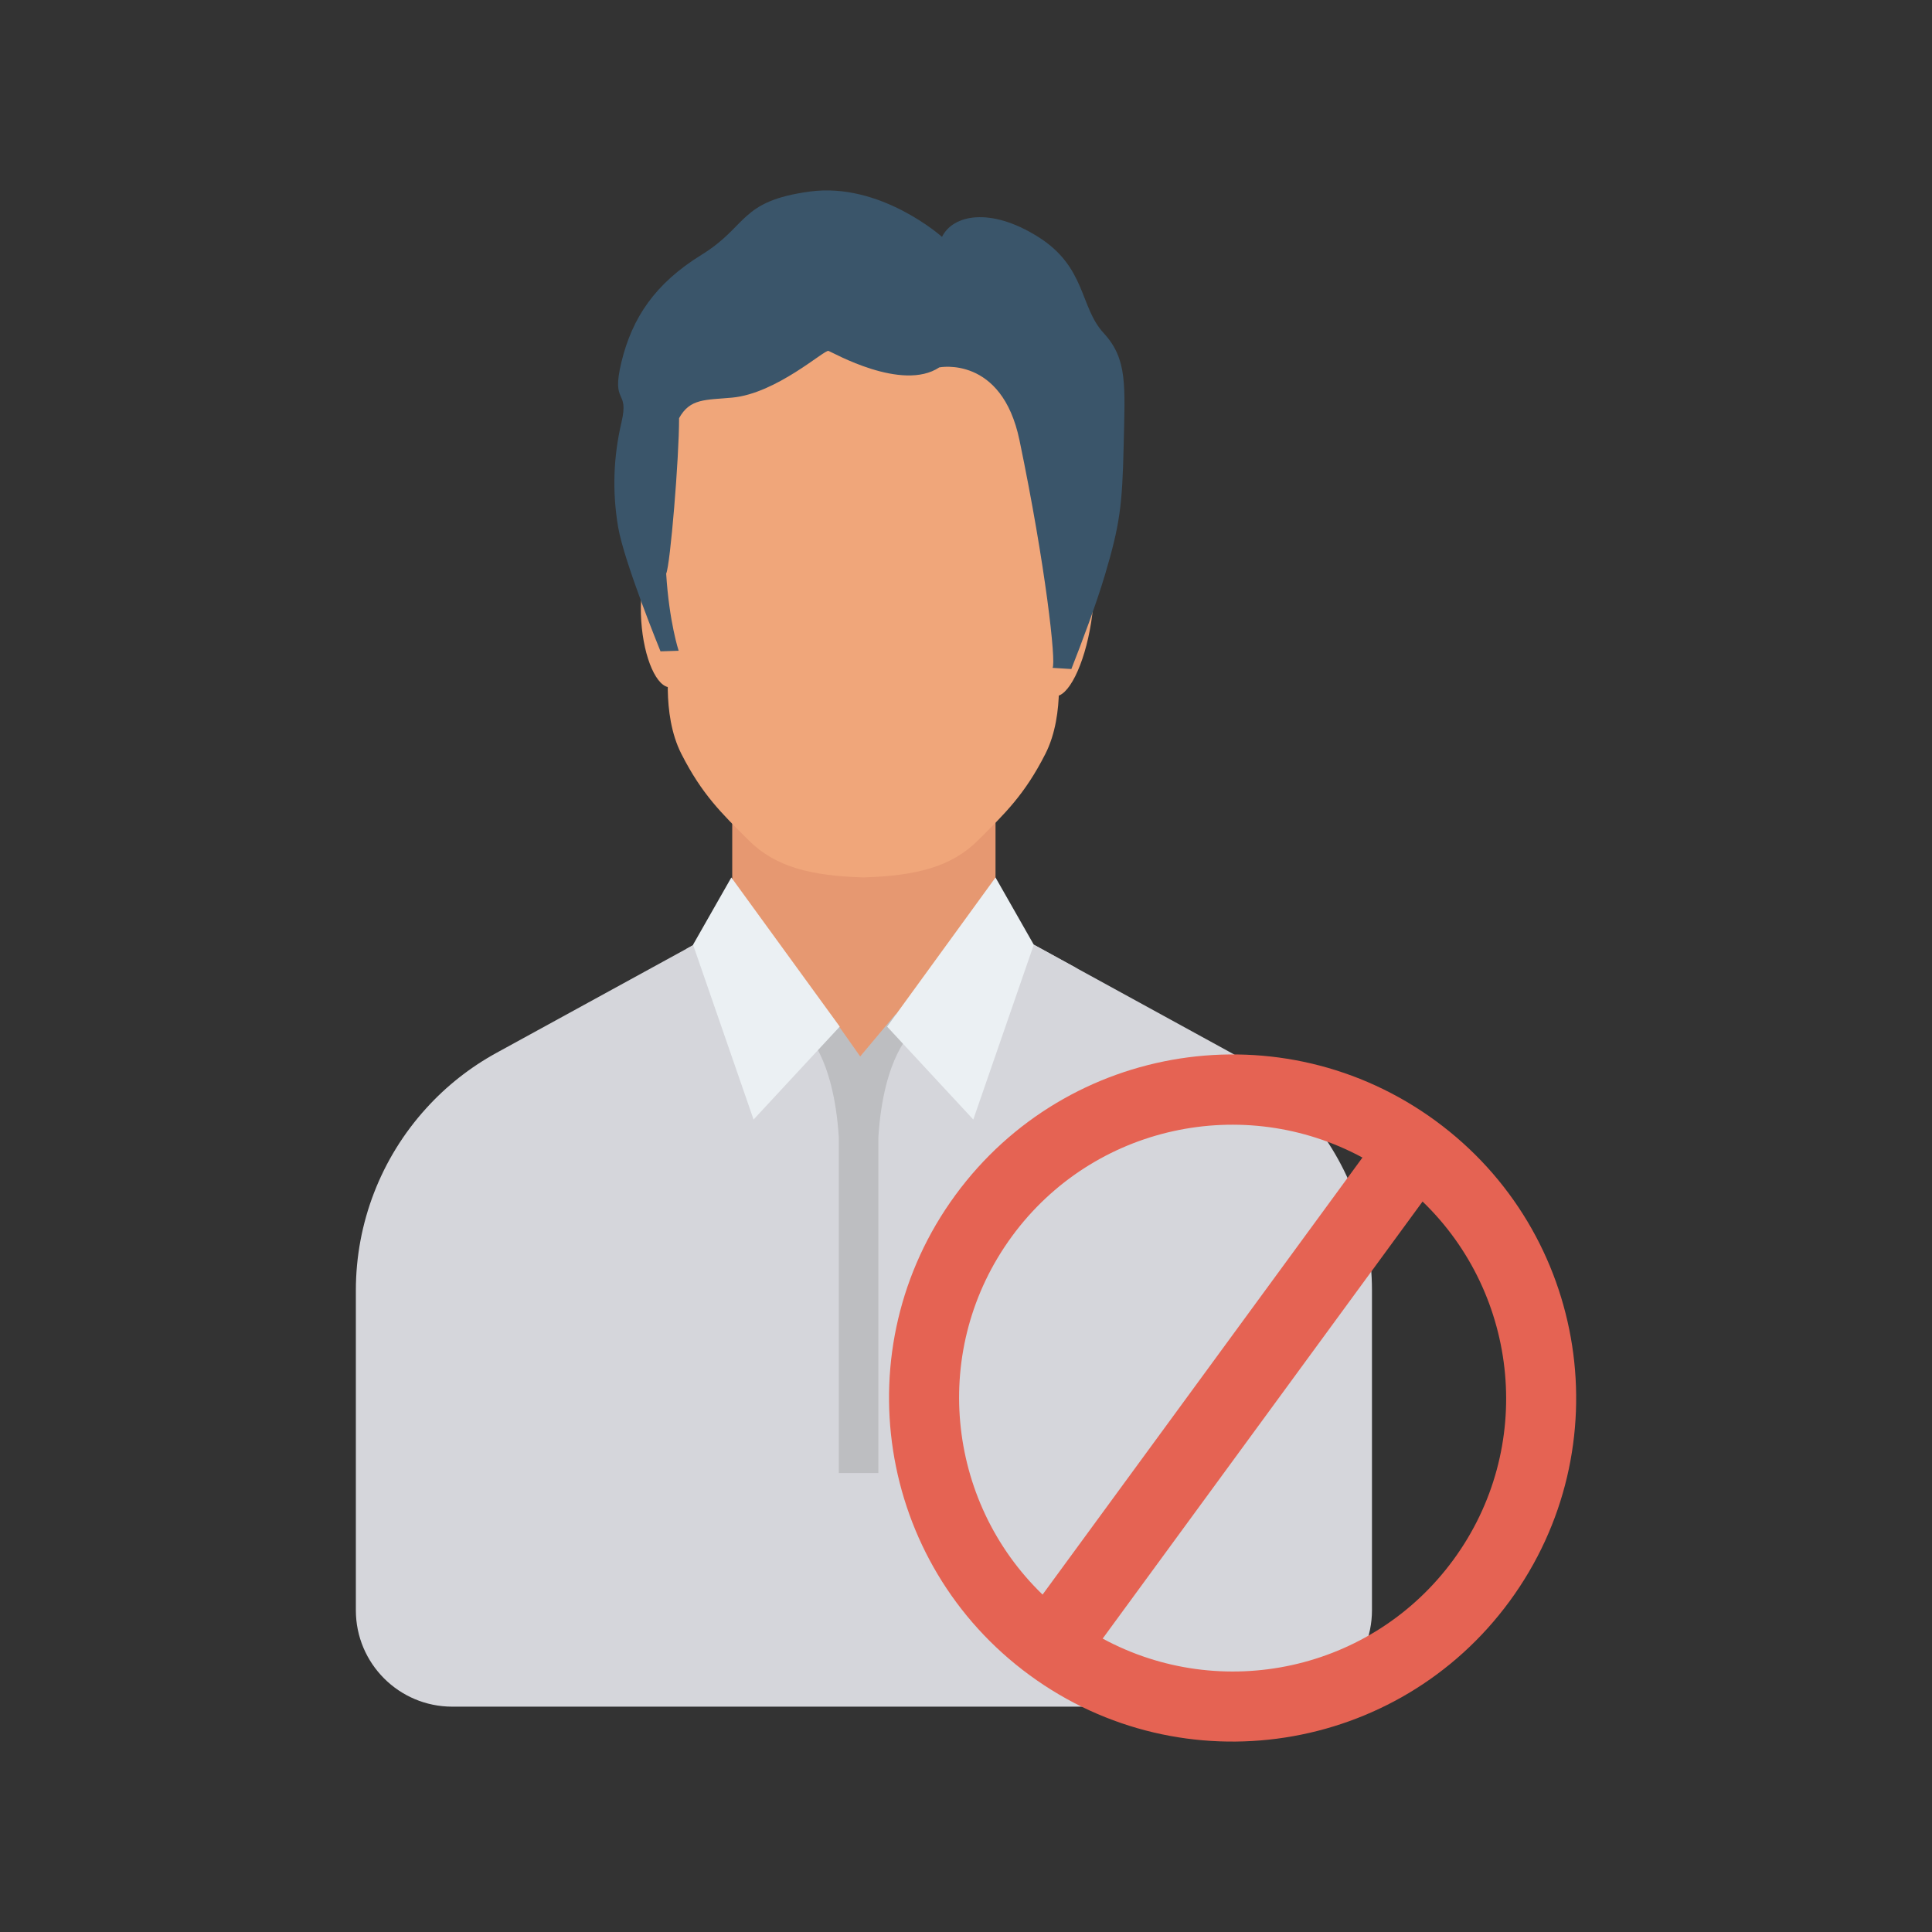 <svg enable-background="new 0 0 110 110" height="512" viewBox="0 0 110 110" width="512" xmlns="http://www.w3.org/2000/svg"><rect x="0" y="0" width="110" height="110" fill="#333333" stroke="none"/><path d="m56.681 58.199-7.797 2.617-7.194-2.617v-20.395h14.991z" fill="#e69871"/><path d="m61.27 94.594v-39.487l-2.408-1.319-9.921 6.783-9.431-6.783-.414.227v40.579z" fill="#d5d6db"/><path d="m74.109 63.104c-1.153-1.268-2.509-2.337-4.013-3.161l-9.655-5.291-1.578-.866-.921.181c-.634 5.078-3.073 22.366-8.748 39.181-5.675-16.811-8.119-34.095-8.753-39.177l-.93-.185-1.555.852-9.683 5.304c-1.504.824-2.861 1.893-4.008 3.161-2.578 2.837-4.004 6.531-4.004 10.364v18.214c0 3.032 2.458 5.489 5.489 5.489h46.875c3.032 0 5.489-2.458 5.489-5.489v-18.214c0-3.833-1.426-7.526-4.004-10.364z" fill="#d5d6db"/><g fill="#f0a67a"><ellipse cx="60.712" cy="35.243" rx="4.46" ry="1.42" transform="matrix(.156 -.988 .988 .156 16.429 89.714)"/><ellipse cx="37.929" cy="35.24" rx="1.42" ry="3.877" transform="matrix(.998 -.067 .067 .998 -2.287 2.635)"/><path d="m60.182 37.441-.442-13.041-1.546-4.205-9.037-2.438-9.037 2.438-4.175 7.012 2.187 10.233s-.515 3.169.663 5.484 2.283 3.373 3.829 4.916c1.546 1.543 3.568 2.022 6.533 2.118 2.966-.096 4.987-.574 6.533-2.118 1.546-1.543 2.651-2.601 3.829-4.916 1.178-2.316.663-5.484.663-5.484z"/></g><path d="m47.758 64.76v19.11h2.252v-19.11c.294-4.671 1.927-5.991 1.927-5.991l-.948-1.022-2.013 2.403-1.693-2.403-1.452 1.022c0 0 1.633 1.32 1.927 5.991z" fill="#bdbec1"/><path d="m62.836 18.963c-1.369-1.486-.989-3.755-3.726-5.476-2.737-1.721-4.867-1.252-5.475 0 0 0-3.498-3.129-7.528-2.581-4.03.548-3.498 1.956-6.16 3.598-2.662 1.643-3.954 3.598-4.563 6.101-.608 2.503.456 1.486 0 3.442-.456 1.956-.535 3.907-.193 5.945.336 2.006 2.416 7.093 2.416 7.093l1.033-.034s-.538-1.62-.711-4.392c.23-.453.741-6.619.735-8.85.626-1.139 1.504-1.028 3.031-1.171 2.509-.235 5.247-2.738 5.475-2.66.228.078 4.183 2.347 6.312.939 0 0 3.554-.7 4.563 4.146 1.491 7.163 2.099 12.691 1.882 12.962l1.072.067c.584-1.487 1.411-3.674 1.913-5.363.836-2.816.989-3.911 1.065-7.353.076-3.442.228-4.928-1.141-6.414z" fill="#3a556a"/><path d="m81.736 63.815c-8.72-6.383-20.96-4.489-27.343 4.232-6.378 8.713-4.483 20.953 4.237 27.336 8.713 6.378 20.953 4.483 27.331-4.23 6.383-8.72 4.489-20.96-4.225-27.338zm-24.127 6.586c4.654-6.358 13.221-8.141 19.963-4.494l-18.212 24.882c-5.515-5.324-6.405-14.029-1.751-20.387zm5.172 22.893 18.214-24.884c5.52 5.324 6.413 14.033 1.757 20.394-4.656 6.361-13.227 8.143-19.971 4.49z" fill="#e56353"/><g fill="#ebf0f3"><path d="m56.681 49.96-6.172 8.492 4.906 5.29 3.445-9.954z"/><path d="m41.639 49.96 6.172 8.492-4.906 5.29-3.445-9.954z"/></g></svg>